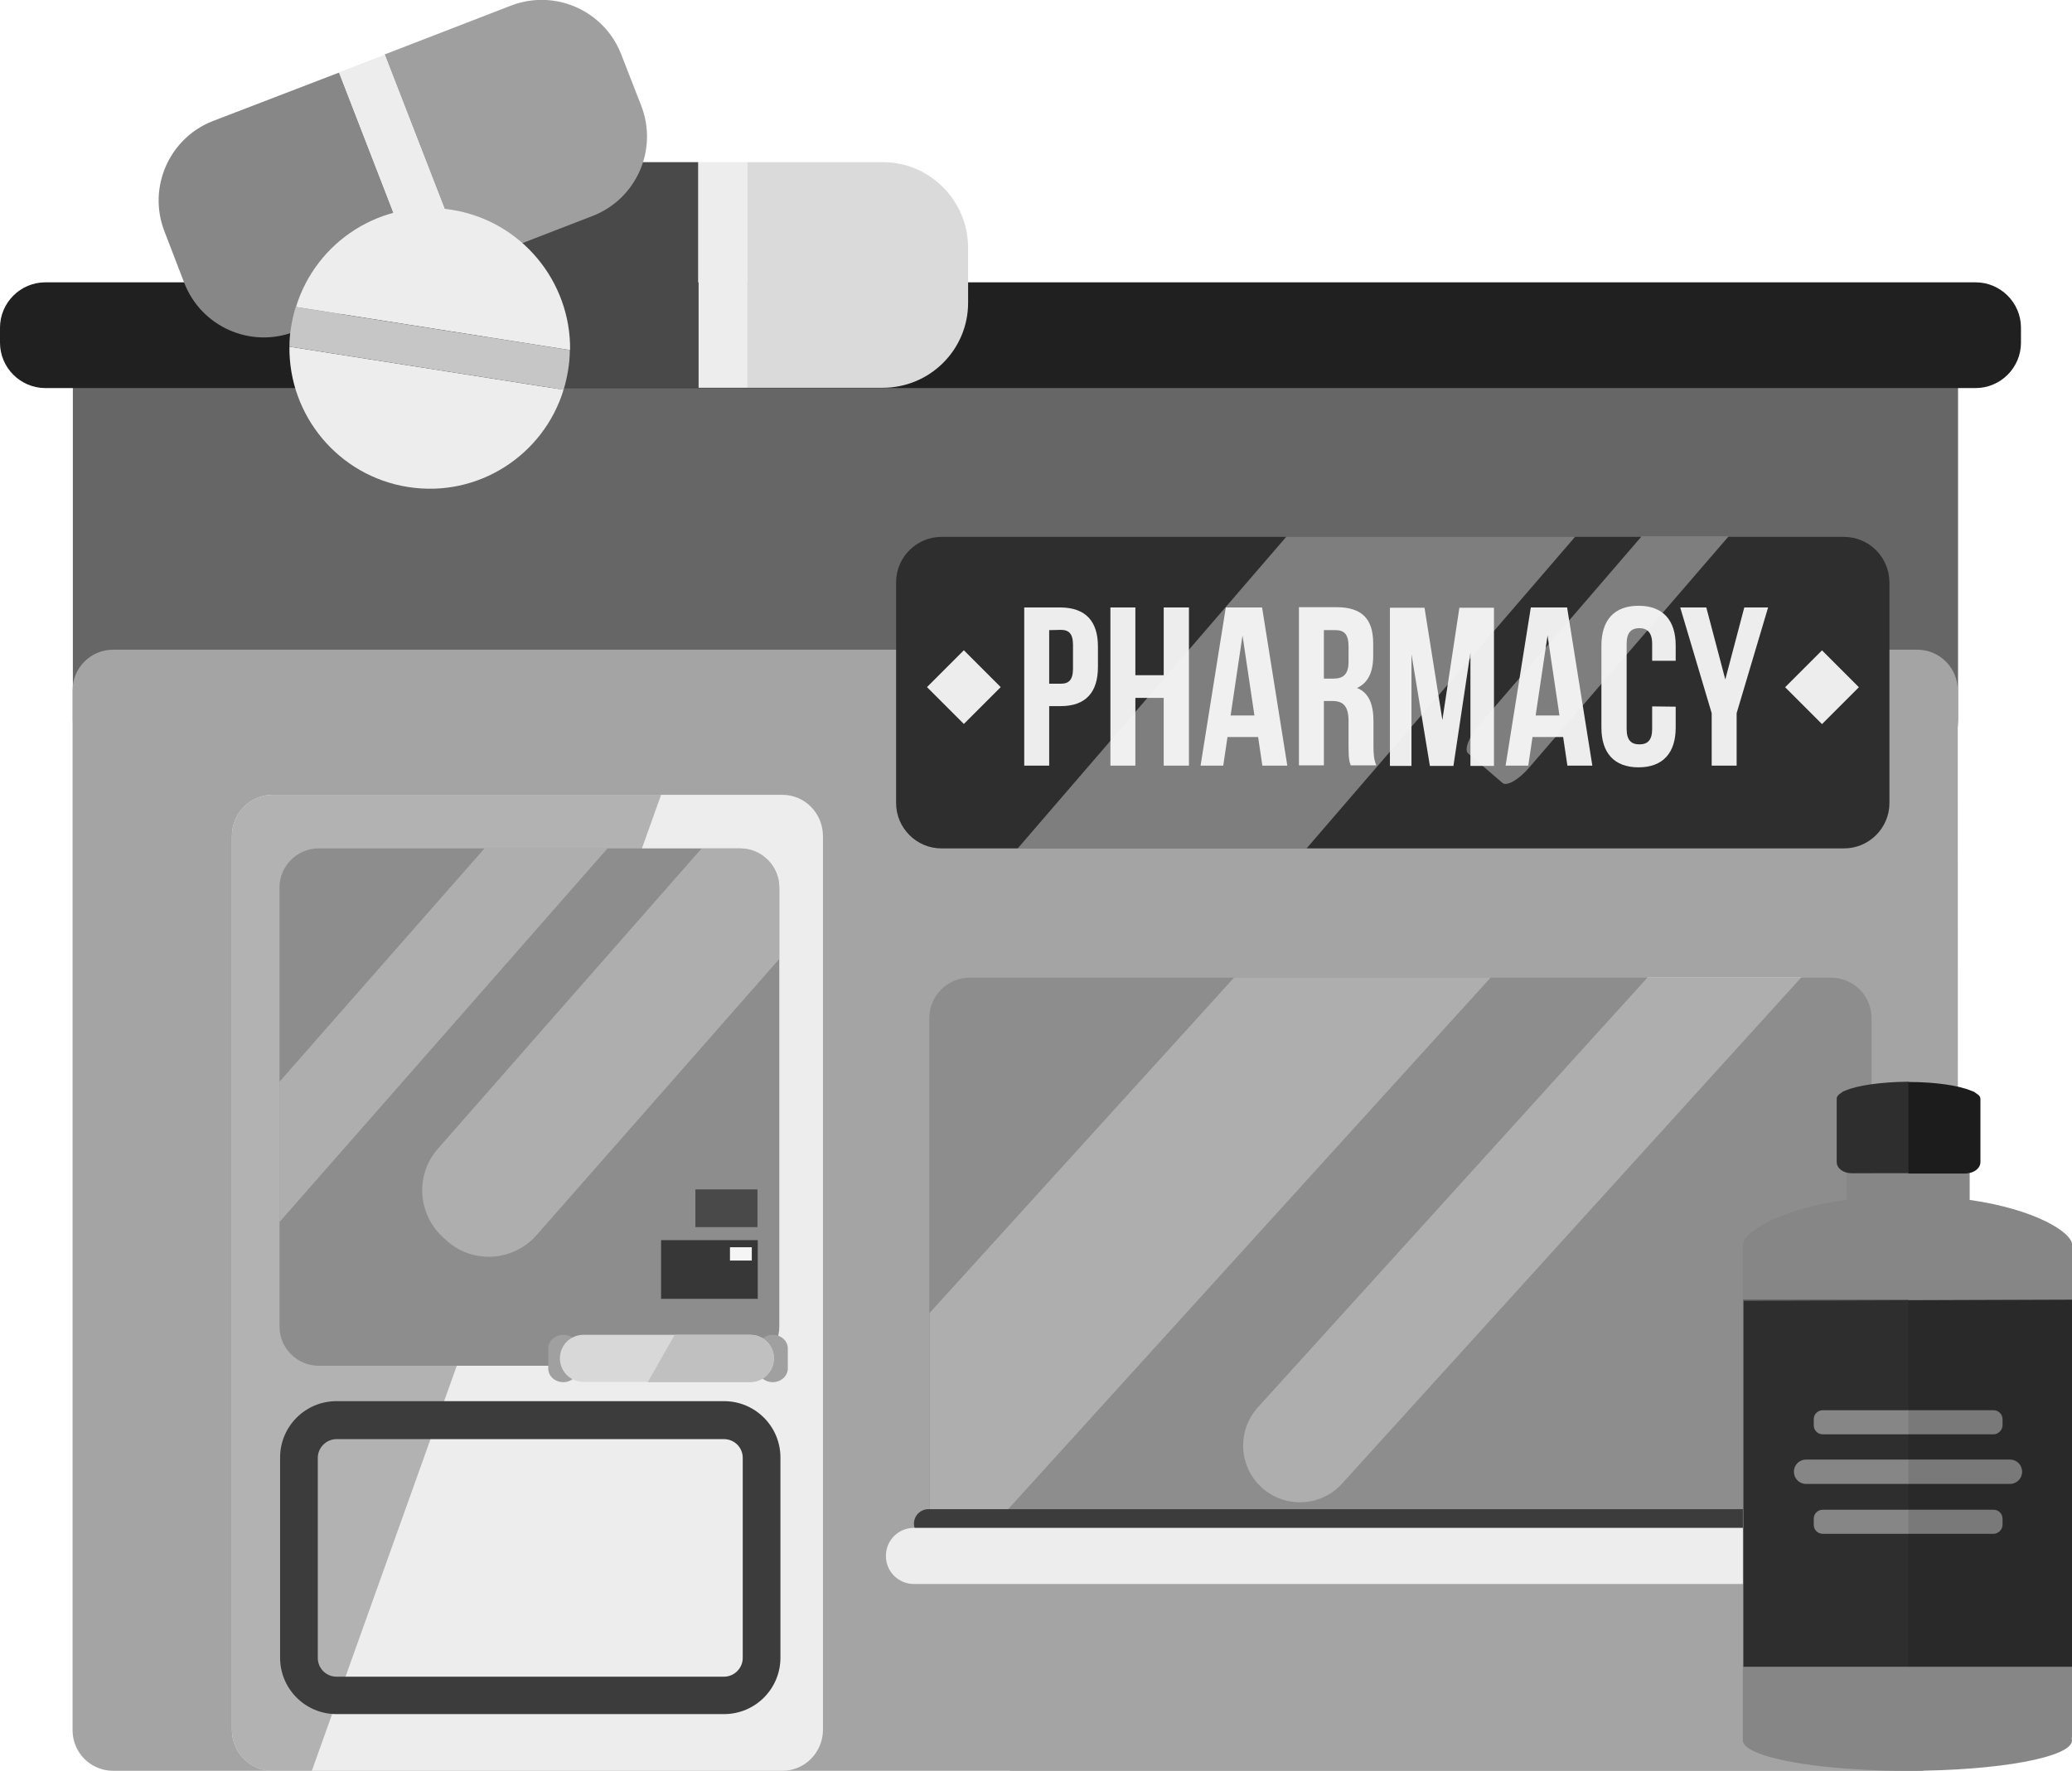 <?xml version="1.0" encoding="utf-8"?>
<!-- Generator: Adobe Illustrator 19.0.0, SVG Export Plug-In . SVG Version: 6.00 Build 0)  -->
<svg version="1.1" id="Layer_1" xmlns="http://www.w3.org/2000/svg" xmlns:xlink="http://www.w3.org/1999/xlink" x="0px" y="0px"
	 viewBox="-274 88.3 730.9 624.7" style="enable-background:new -274 88.3 730.9 624.7;" xml:space="preserve">
<style type="text/css">
	.st0{opacity:0.5;}
	.st1{fill:#1D1D1D;}
	.st2{fill:#666666;}
	.st3{fill:#A4A4A4;}
	.st4{fill:#8D8D8D;}
	.st5{fill:#CFCFCF;}
	.st6{fill:#3C3C3C;}
	.st7{fill:#EDEDED;}
	.st8{fill:#2E2E2E;}
	.st9{opacity:0.4;}
	.st10{fill:#F5F5F5;}
	.st11{fill:#B2B2B2;}
	.st12{fill:#A0A0A0;}
	.st13{fill:#D8D8D8;}
	.st14{fill:#C0C0C0;}
	.st15{fill:#494949;}
	.st16{fill:#373737;}
	.st17{fill:#202020;}
	.st18{fill:#DADADA;}
	.st19{fill:#878787;}
	.st20{fill:#9F9F9F;}
	.st21{fill:#C6C6C6;}
	.st22{fill:#868686;}
	.st23{fill:#575757;}
	.st24{opacity:0.1;enable-background:new    ;}
	.st25{fill:#1C1C1C;}
</style>
<g id="Pharmacy">
	<g id="Shop_1_">
		<g id="XMLID_123_" class="st0">
			<polygon id="XMLID_124_" class="st1" points="451.5,680 82.3,679.6 82.3,713 404.2,713 			"/>
		</g>
		<g id="XMLID_121_">
			<path id="XMLID_122_" class="st2" d="M416.7,224c0-11.1-7.2-20.1-16-20.1h-633c-8.8,0-16,9-16,20.1v118.3c0,11.1,7.2,20,16,20
				h633c8.8,0,16-9,16-20V224z"/>
		</g>
		<g id="XMLID_119_">
			<path id="XMLID_120_" class="st3" d="M416.7,698.7c0,7.9-6.4,14.3-14.3,14.3h-636.5c-7.9,0-14.3-6.4-14.3-14.3V331.8
				c0-7.9,6.4-14.3,14.3-14.3h636.4c7.9,0,14.3,6.4,14.3,14.3L416.7,698.7L416.7,698.7z"/>
		</g>
		<g id="XMLID_108_">
			<g id="XMLID_117_">
				<path id="XMLID_118_" class="st4" d="M371.9,433.2h-10.4h-54.2h-55.5h-90.6H68.1c-7.9,0-14.3,6.4-14.3,14.3v104v74.7
					c0,6.5,4.4,12,10.3,13.7c1.3,0.4,2.6,0.6,4,0.6h303.8c7.9,0,14.3-6.4,14.3-14.3V447.5C386.2,439.6,379.8,433.2,371.9,433.2z"/>
			</g>
			<g id="XMLID_115_" class="st0">
				<path id="XMLID_116_" class="st5" d="M161.3,433.2L53.9,551.5v74.7c0,6.5,4.4,12,10.3,13.7l187.6-206.7L161.3,433.2L161.3,433.2
					z"/>
			</g>
			<g id="XMLID_113_" class="st0">
				<path id="XMLID_114_" class="st5" d="M169.7,584.8c-7.4,8.2-6.8,20.9,1.4,28.3c8.2,7.4,20.9,6.8,28.3-1.4L361.5,433h-54.2
					L169.7,584.8z"/>
			</g>
			<g id="XMLID_111_">
				<path id="XMLID_112_" class="st6" d="M391.6,625.8c0,2.8-2.3,5.1-5.1,5.1h-333c-2.8,0-5.1-2.3-5.1-5.1l0,0
					c0-2.8,2.3-5.1,5.1-5.1h333C389.3,620.8,391.6,623,391.6,625.8L391.6,625.8z"/>
			</g>
			<g id="XMLID_109_">
				<path id="XMLID_110_" class="st7" d="M399.1,637.2c0,5.5-4.5,9.9-9.9,9.9H48.4c-5.5,0-9.9-4.4-9.9-9.9l0,0
					c0-5.5,4.4-9.9,9.9-9.9h340.7C394.6,627.2,399.1,631.7,399.1,637.2L399.1,637.2z"/>
			</g>
		</g>
		<g id="XMLID_76_">
			<g id="XMLID_106_">
				<path id="XMLID_107_" class="st8" d="M376.4,277.7h-40.8H305h-23.4H179.7H58.1c-8.8,0-16,7.2-16,16v77.9c0,8.8,7.2,16,16,16H85
					h101.9h189.6c8.8,0,16-7.2,16-16v-77.9C392.4,284.8,385.3,277.7,376.4,277.7z"/>
			</g>
			<g id="XMLID_85_">
				<path id="XMLID_103_" class="st7" d="M113.3,316.4v7.2c0,8.9-4.3,13.8-13.1,13.8h-4.1v21h-8.8v-55.8h12.9
					C109,302.7,113.3,307.5,113.3,316.4z M96.1,310.6v18.9h4.1c2.8,0,4.3-1.3,4.3-5.3v-8.4c0-4-1.5-5.3-4.3-5.3L96.1,310.6
					L96.1,310.6z"/>
				<path id="XMLID_101_" class="st7" d="M126.5,358.4h-8.8v-55.8h8.8v23.9h10v-23.9h8.9v55.8h-8.9v-23.9h-10V358.4z"/>
				<path id="XMLID_98_" class="st7" d="M180.1,358.4h-8.8l-1.5-10.1H159l-1.5,10.1h-8l8.9-55.8h12.8L180.1,358.4z M160.1,340.7h8.4
					l-4.2-28.2L160.1,340.7z"/>
				<path id="XMLID_95_" class="st7" d="M202.5,358.4c-0.5-1.4-0.8-2.3-0.8-6.9v-8.8c0-5.2-1.8-7.1-5.7-7.1h-3v22.7h-8.8v-55.8h13.2
					c9.1,0,13,4.2,13,12.8v4.4c0,5.7-1.8,9.5-5.7,11.3c4.4,1.8,5.8,6.1,5.8,11.9v8.6c0,2.7,0.1,4.7,1,6.8h-9V358.4z M193,310.6v17.1
					h3.4c3.3,0,5.3-1.4,5.3-5.9v-5.5c0-4-1.4-5.7-4.5-5.7L193,310.6L193,310.6z"/>
				<path id="XMLID_93_" class="st7" d="M234.8,342.3l6-39.6H253v55.8h-8.3v-40l-6,40h-8.3l-6.5-39.4v39.4h-7.6v-55.8h12.2
					L234.8,342.3z"/>
				<path id="XMLID_90_" class="st7" d="M287.7,358.4h-8.8l-1.5-10.1h-10.8l-1.5,10.1h-8l8.9-55.8h12.8L287.7,358.4z M267.7,340.7
					h8.4l-4.2-28.2L267.7,340.7z"/>
				<path id="XMLID_88_" class="st7" d="M317.1,337.6v7.4c0,8.9-4.5,14-13.1,14s-13.1-5.1-13.1-14v-29c0-8.9,4.5-14,13.1-14
					s13.1,5.1,13.1,14v5.4h-8.3v-6c0-4-1.8-5.5-4.5-5.5c-2.8,0-4.5,1.5-4.5,5.5v30.1c0,4,1.7,5.4,4.5,5.4s4.5-1.4,4.5-5.4v-8
					L317.1,337.6L317.1,337.6z"/>
				<path id="XMLID_86_" class="st7" d="M329.8,339.9l-11.1-37.3h9.2l6.7,25.4l6.7-25.4h8.4l-11.1,37.3v18.5h-8.8L329.8,339.9
					L329.8,339.9z"/>
			</g>
			<g id="XMLID_83_">
				<polygon id="XMLID_84_" class="st7" points="79,330.7 66,343.7 53,330.7 66,317.7 				"/>
			</g>
			<g id="XMLID_81_">
				
					<rect id="XMLID_82_" x="359.4" y="321.5" transform="matrix(-0.707 0.707 -0.707 -0.707 863.12 303.948)" class="st7" width="18.4" height="18.4"/>
			</g>
			<g id="XMLID_79_" class="st9">
				<polygon id="XMLID_80_" class="st10" points="179.7,277.7 85,387.6 186.9,387.6 281.6,277.7 				"/>
			</g>
			<g id="XMLID_77_" class="st9">
				<path id="XMLID_78_" class="st10" d="M243.9,354.1l12.1,10.4c1.5,1.3,5.7-1.1,9.4-5.4l70.3-81.5H305L247.8,344
					C244.1,348.3,242.4,352.8,243.9,354.1z"/>
			</g>
		</g>
		<g id="XMLID_45_">
			<g id="XMLID_46_">
				<g id="XMLID_53_">
					<g id="XMLID_74_">
						<path id="XMLID_75_" class="st7" d="M2,368.7h-179.9c-7.9,0-14.3,6.5-14.3,14.6v315.2c0,8,6.4,14.5,14.3,14.5H2
							c7.9,0,14.3-6.5,14.3-14.5V383.3C16.3,375.2,9.9,368.7,2,368.7z"/>
					</g>
					<g id="XMLID_72_">
						<path id="XMLID_73_" class="st11" d="M-177.9,368.7c-7.9,0-14.3,6.5-14.3,14.6v315.2c0,8,6.4,14.5,14.3,14.5h13.9l123.2-344.3
							L-177.9,368.7L-177.9,368.7z"/>
					</g>
					<g id="XMLID_68_">
						<path id="XMLID_69_" class="st6" d="M-18.6,693h-136.7c-11,0-19.9-8.9-19.9-19.9v-70.6c0-11,8.9-19.9,19.9-19.9h136.7
							c11,0,19.9,8.9,19.9,19.9v70.6C1.3,684.1-7.6,693-18.6,693z M-155.3,596c-3.6,0-6.6,3-6.6,6.6v70.6c0,3.7,3,6.6,6.6,6.6h136.7
							c3.6,0,6.6-3,6.6-6.6v-70.6c0-3.7-3-6.6-6.6-6.6H-155.3L-155.3,596z"/>
					</g>
					<g id="XMLID_66_">
						<path id="XMLID_67_" class="st4" d="M-12.9,387.6h-13.6h-33.2h-43.4h-58.5c-7.6,0-13.8,6.2-13.8,13.8V470v49.4v36.9
							c0,7.6,6.2,13.8,13.8,13.8h148.7c7.6,0,13.8-6.2,13.8-13.8V426.5v-25.1C0.9,393.8-5.3,387.6-12.9,387.6z"/>
					</g>
					<g id="XMLID_64_" class="st0">
						<polygon id="XMLID_65_" class="st5" points="-103.1,387.6 -175.4,469.9 -175.4,519.4 -59.7,387.6 						"/>
					</g>
					<g id="XMLID_62_" class="st0">
						<path id="XMLID_63_" class="st5" d="M-12.9,387.6h-13.6l-93,105.9c-8.2,9.3-7.2,23.4,2.1,31.6l1.1,1
							c9.3,8.2,23.4,7.2,31.6-2.1l85.6-97.4v-25.1C0.9,393.8-5.3,387.6-12.9,387.6z"/>
					</g>
					<g id="XMLID_60_">
						<path id="XMLID_61_" class="st12" d="M3.9,571.1c0,2.6-2.4,4.8-5.3,4.8l0,0c-2.9,0-5.3-2.1-5.3-4.8V564c0-2.6,2.4-4.8,5.3-4.8
							l0,0c2.9,0,5.3,2.1,5.3,4.8V571.1z"/>
					</g>
					<g id="XMLID_58_">
						<path id="XMLID_59_" class="st12" d="M-70,571.1c0,2.6-2.4,4.8-5.3,4.8l0,0c-2.9,0-5.3-2.1-5.3-4.8V564c0-2.6,2.4-4.8,5.3-4.8
							l0,0c2.9,0,5.3,2.1,5.3,4.8V571.1z"/>
					</g>
					<g id="XMLID_56_">
						<path id="XMLID_57_" class="st13" d="M-9.3,559.2H-36h-32.2c-4.6,0-8.3,3.7-8.3,8.3s3.7,8.3,8.3,8.3h22.7h36.2
							c4.6,0,8.3-3.7,8.3-8.3S-4.7,559.2-9.3,559.2z"/>
					</g>
					<g id="XMLID_54_">
						<path id="XMLID_55_" class="st14" d="M-1,567.5c0-4.6-3.7-8.3-8.3-8.3H-36l-9.5,16.7h36.2C-4.7,575.9-1,572.1-1,567.5z"/>
					</g>
				</g>
				<g id="XMLID_51_">
					<rect id="XMLID_52_" x="-28.7" y="507.9" class="st15" width="21.9" height="13.3"/>
				</g>
				<g id="XMLID_49_">
					<rect id="XMLID_50_" x="-40.8" y="525.8" class="st16" width="34.1" height="20.7"/>
				</g>
				<g id="XMLID_47_">
					<rect id="XMLID_48_" x="-16.5" y="528.3" class="st10" width="7.7" height="4.7"/>
				</g>
			</g>
		</g>
		<g id="XMLID_43_">
			<path id="XMLID_44_" class="st17" d="M438.9,209.2c0,8.8-7.2,16-16,16H-258c-8.8,0-16-7.2-16-16v-5.3c0-8.8,7.2-16,16-16h680.9
				c8.8,0,16,7.2,16,16V209.2z"/>
		</g>
	</g>
	<g id="Medicine">
		<g id="XMLID_36_">
			<g id="XMLID_41_">
				<path id="XMLID_42_" class="st15" d="M-75.3,145.5c-16.6,0-30.1,13.4-30.1,30V195c0,16.6,13.4,30,30,30.1h47.7v-79.6
					L-75.3,145.5z"/>
			</g>
			<g id="XMLID_39_">
				<path id="XMLID_40_" class="st18" d="M37.4,145.5h-47.7v79.6h47.7c16.6,0,30.1-13.4,30.1-30v-19.5C67.4,159,54,145.5,37.4,145.5
					z"/>
			</g>
			<g id="XMLID_37_">
				<polygon id="XMLID_38_" class="st7" points="-27.6,145.5 -27.6,225.1 -10.3,225.1 -10.3,145.5 				"/>
			</g>
		</g>
		<g id="XMLID_29_">
			<g id="XMLID_34_">
				<path id="XMLID_35_" class="st19" d="M-198.9,131c-15.4,6-23.1,23.4-17.1,38.9l7,18.2c6,15.5,23.4,23.2,38.9,17.2l44.5-17.2
					l-28.8-74.2L-198.9,131z"/>
			</g>
			<g id="XMLID_32_">
				<path id="XMLID_33_" class="st20" d="M-93.8,90.3l-44.5,17.2l28.8,74.2l44.5-17.2c15.5-6,23.2-23.4,17.2-38.9l-7.1-18.2
					C-60.9,92-78.3,84.3-93.8,90.3z"/>
			</g>
			<g id="XMLID_30_">
				<polygon id="XMLID_31_" class="st7" points="-154.4,113.8 -125.7,188 -109.5,181.8 -138.3,107.6 				"/>
			</g>
		</g>
		<g id="XMLID_22_">
			<g id="XMLID_27_">
				<path id="XMLID_28_" class="st7" d="M-114.7,162.3c-24.6-3.9-47.8,11.1-54.9,34.3l96.7,15.2C-72.6,187.6-90.1,166.2-114.7,162.3
					z"/>
			</g>
			<g id="XMLID_25_">
				<path id="XMLID_26_" class="st7" d="M-130.1,260.1c24.6,3.9,47.8-11.1,54.9-34.3l-96.7-15.2
					C-172.2,234.8-154.7,256.2-130.1,260.1z"/>
			</g>
			<g id="XMLID_23_">
				<path id="XMLID_24_" class="st21" d="M-171.3,203.5c-0.4,2.4-0.6,4.7-0.6,7.1l96.7,15.2c0.7-2.2,1.2-4.6,1.6-6.9
					c0.4-2.4,0.6-4.7,0.6-7.1l-96.7-15.2C-170.4,198.9-170.9,201.2-171.3,203.5z"/>
			</g>
		</g>
	</g>
	<g id="Bottle">
		<g id="bottle">
			<g id="XMLID_20_">
				<path id="XMLID_21_" class="st22" d="M457,546.8V529c0-0.3,0-0.6-0.1-0.8c0-0.2,0.1-0.4,0.1-0.6c0-4.6-13.2-12.7-36.2-16V502
					c-0.4,0.1-0.9,0.2-1.4,0.2h-20.2H379c-0.6,0-1.1-0.1-1.6-0.2v9.5c-23.4,3.3-36.6,11.4-36.6,16.1c0,0.2,0,0.4,0.1,0.6
					c0,0.3-0.1,0.5-0.1,0.8v17.8v129.5v24.8c0,0.2,0,1,0,1.2s0,0.4,0.1,0.6c0.4,1.2,1.8,2.3,4,3.3c8.6,4,29.5,6.8,53.9,6.8
					c0.1,0,0.2,0,0.3,0c31.9,0,57.8-4.8,57.8-10.7c0-0.2,0-0.3-0.1-0.5c0-0.2,0.1-0.5,0.1-0.7v-24.4h0.3L457,546.8z"/>
			</g>
			<g id="XMLID_18_">
				<polygon id="XMLID_19_" class="st23" points="340.9,676.3 341.1,676.3 341.1,547.2 399.2,547.2 399.2,546.8 340.9,546.8 				"/>
			</g>
			<polygon id="XMLID_17_" class="st8" points="341.1,547.2 341.1,676.3 457,676.3 457,546.8 			"/>
			<g id="XMLID_13_">
				<path id="XMLID_16_" class="st22" d="M429.2,594.3H369c-1.8,0-3.2-1.4-3.2-3.2V589c0-1.8,1.4-3.2,3.2-3.2h60.2
					c1.8,0,3.2,1.4,3.2,3.2v2.1C432.4,592.8,430.9,594.3,429.2,594.3z"/>
				<path id="XMLID_15_" class="st22" d="M435,611.8h-71.9c-2.4,0-4.3-1.9-4.3-4.3l0,0c0-2.4,1.9-4.3,4.3-4.3H435
					c2.4,0,4.3,1.9,4.3,4.3l0,0C439.3,609.9,437.4,611.8,435,611.8z"/>
				<path id="XMLID_14_" class="st22" d="M429.2,629.4H369c-1.8,0-3.2-1.4-3.2-3.2v-2.1c0-1.8,1.4-3.2,3.2-3.2h60.2
					c1.8,0,3.2,1.4,3.2,3.2v2.1C432.4,627.9,430.9,629.4,429.2,629.4z"/>
			</g>
			<rect id="XMLID_12_" x="399.2" y="546.8" class="st24" width="57.8" height="129.5"/>
			<g id="XMLID_10_">
				<path id="XMLID_11_" class="st8" d="M376.8,473.1c-0.4,0.1-0.8,0.3-1.1,0.6c-0.1,0.1-0.2,0.1-0.3,0.2c-1,0.6-1.5,1.3-1.5,2l0,0
					c0,0.1,0,22.4,0,22.4c0,1.7,1.5,3.2,3.6,3.7c0.5,0.1,1,0.2,1.6,0.2h20.2v-13.6v-18.7C389.5,470,381.1,471.2,376.8,473.1z"/>
			</g>
		</g>
		<g id="XMLID_8_">
			<path id="XMLID_9_" class="st25" d="M424.5,475.5c0-0.1-0.1-0.2-0.1-0.3l0,0l0,0c0-0.1-0.4-0.6-0.5-0.6c-0.1-0.1-0.3-0.3-0.4-0.3
				c-0.1-0.1-0.9-0.6-1.1-0.8c-0.2-0.1-0.7-0.3-0.7-0.3l0,0h-0.1l0,0c-4.3-1.9-12.7-3.2-22.4-3.2v18.7v13.6h20.2
				c0.5,0,1-0.1,1.4-0.2c2.2-0.5,3.8-2,3.8-3.8c0,0,0-22.3,0-22.4C424.6,475.8,424.5,475.7,424.5,475.5z"/>
		</g>
	</g>
</g>
</svg>
